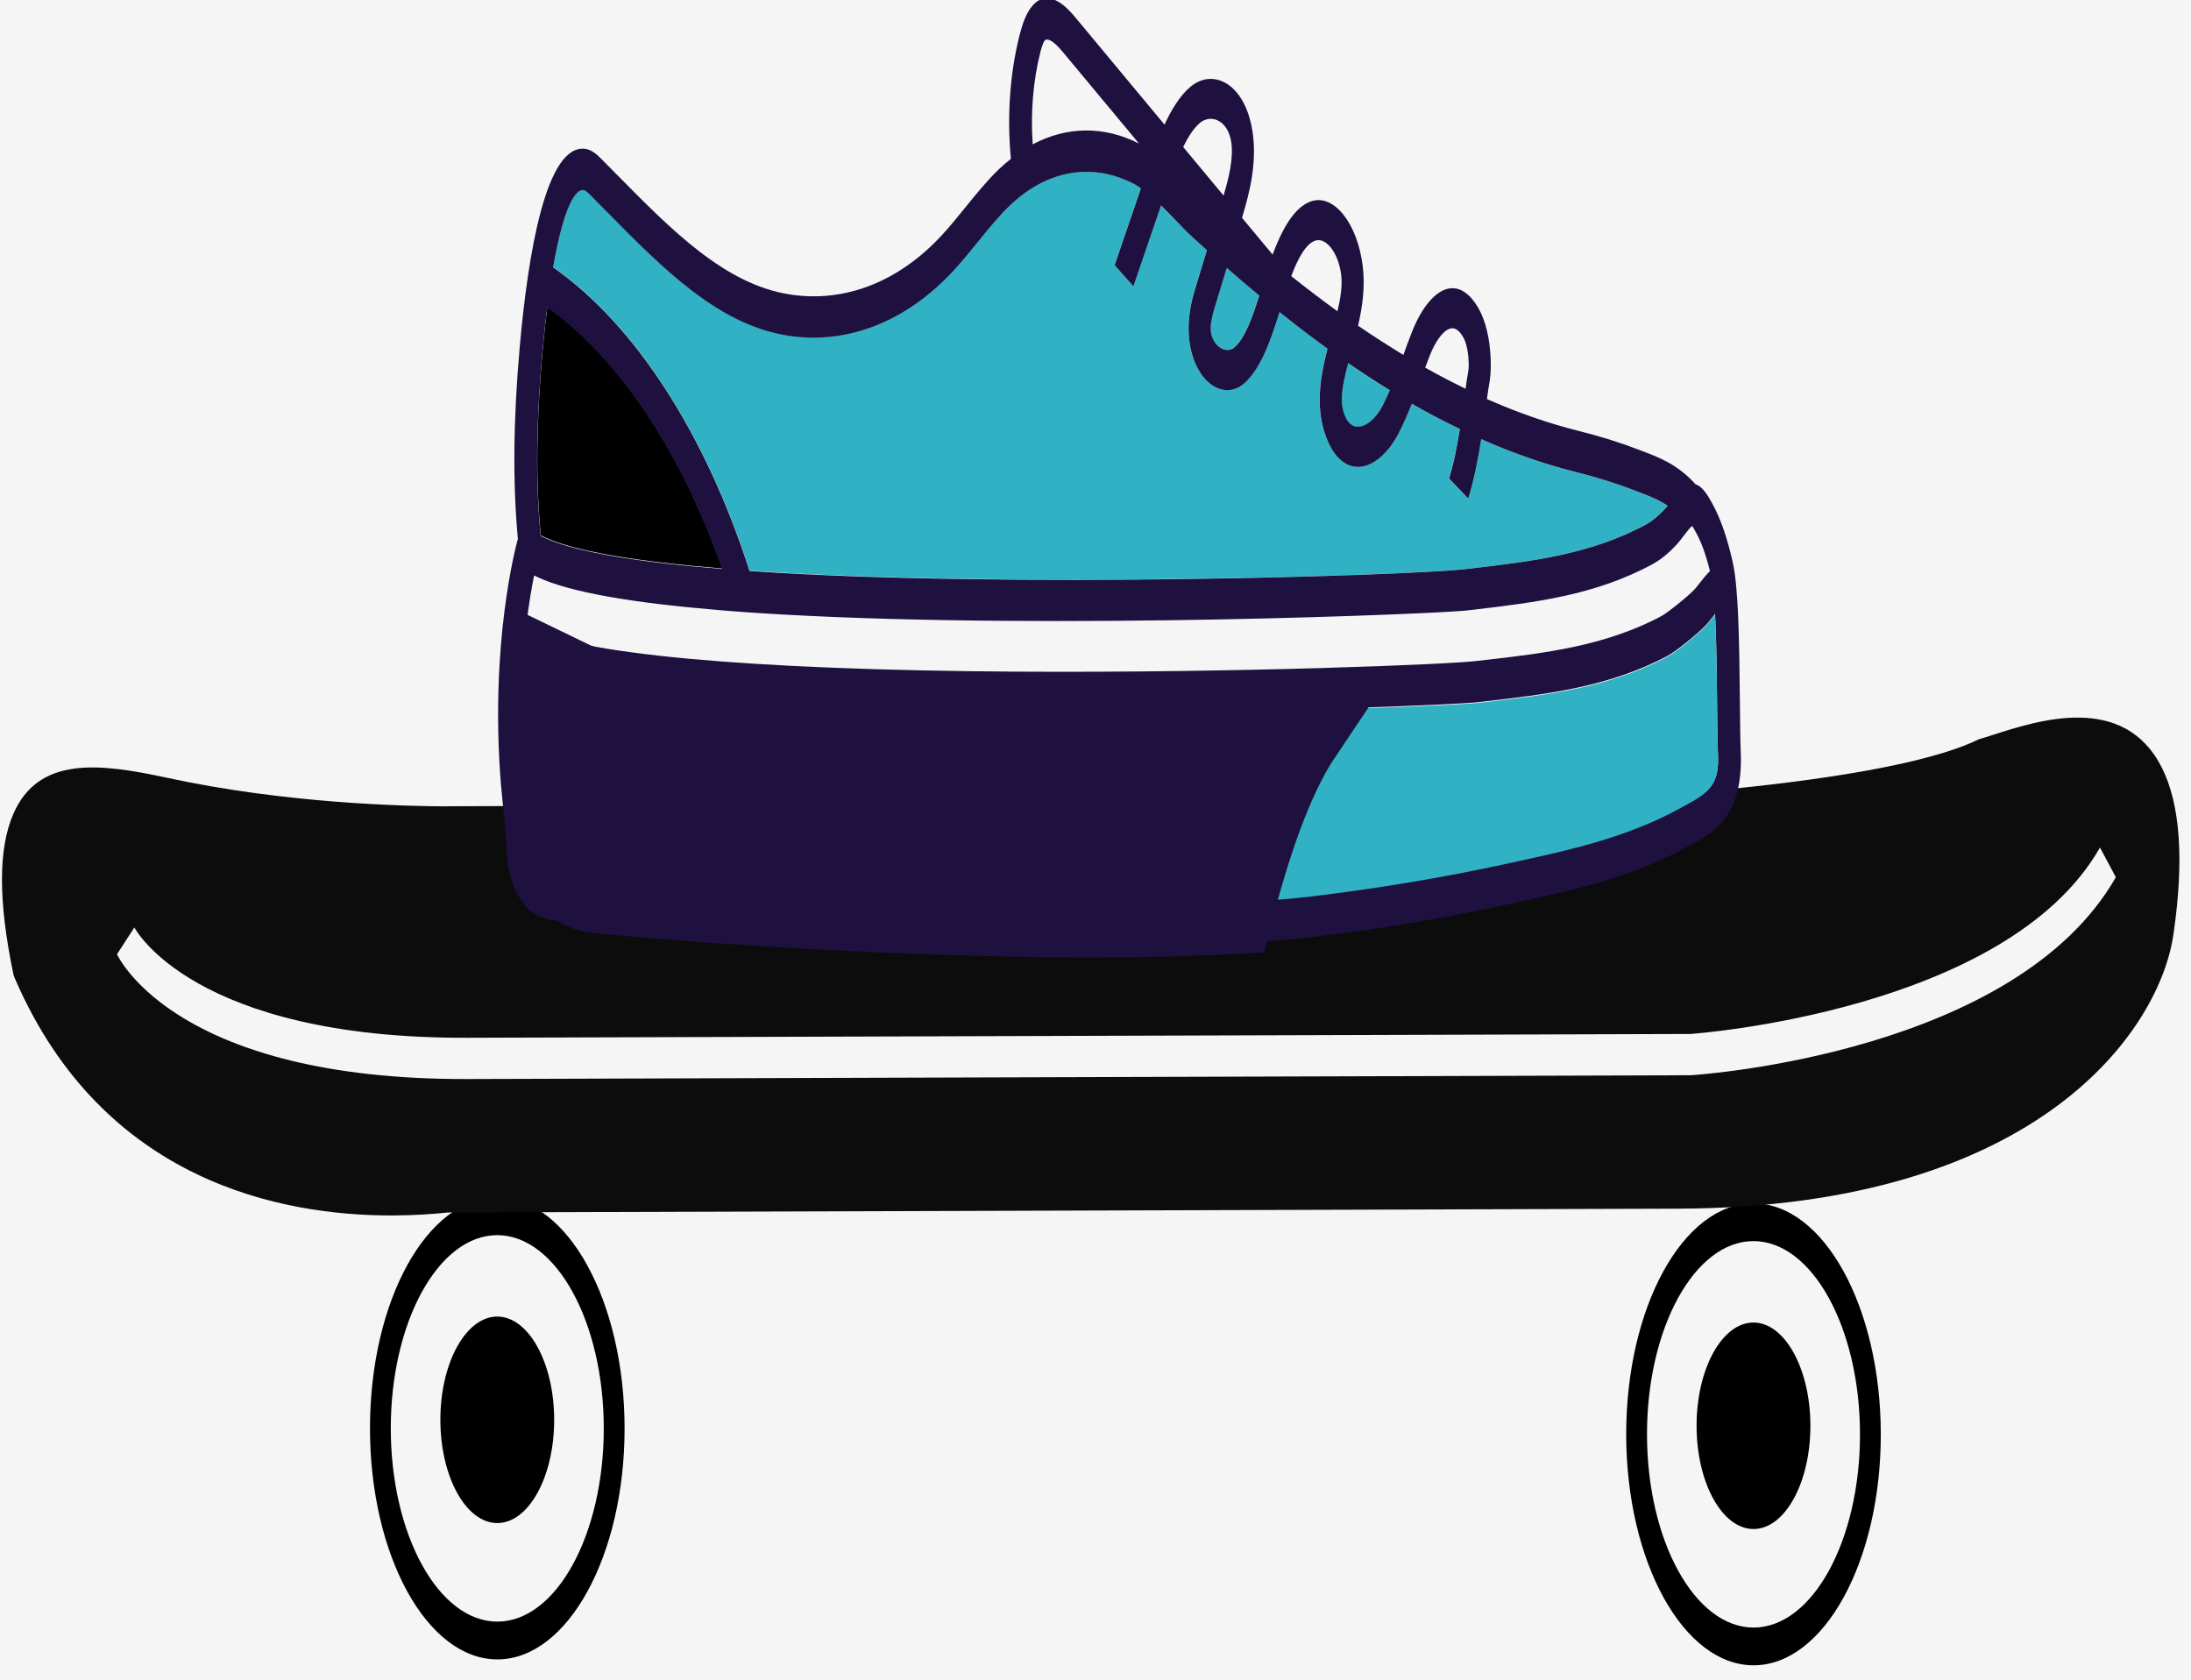 <svg width="133" height="102" viewBox="0 0 133 102" fill="none" xmlns="http://www.w3.org/2000/svg">
<rect width="133" height="102" fill="#1E1E1E"/>
<g clip-path="url(#clip0_0_1)">
<path d="M133 0H0V102H133V0Z" fill="#F5F5F5"/>
<path d="M106.423 73.05C102.163 73.064 98.704 79.367 98.715 87.098C98.726 94.828 102.202 101.107 106.462 101.092C110.722 101.077 114.181 94.774 114.17 87.044C114.159 79.313 110.684 73.035 106.423 73.05ZM106.459 98.801C102.895 98.813 99.987 93.56 99.978 87.094C99.969 80.626 102.862 75.353 106.426 75.341C109.99 75.328 112.898 80.581 112.907 87.048C112.916 93.515 110.023 98.788 106.459 98.801Z" fill="black"/>
<path d="M106.433 80.284C104.528 80.29 102.982 83.108 102.987 86.565C102.991 90.022 104.545 92.826 106.45 92.819C108.356 92.812 109.901 89.995 109.896 86.541C109.892 83.086 108.337 80.277 106.433 80.284Z" fill="black"/>
<path d="M30.188 72.691C25.927 72.684 22.46 78.968 22.459 86.701C22.458 94.435 25.924 100.727 30.185 100.734C34.445 100.74 37.913 94.457 37.914 86.723C37.915 78.99 34.448 72.698 30.188 72.691ZM30.185 98.44C26.621 98.433 23.72 93.169 23.722 86.7C23.723 80.233 26.622 74.976 30.188 74.98C33.752 74.986 36.651 80.25 36.651 86.719C36.65 93.189 33.749 98.446 30.185 98.44Z" fill="black"/>
<path d="M30.187 79.922C28.282 79.921 26.732 82.73 26.732 86.185C26.732 89.642 28.281 92.454 30.185 92.458C32.09 92.459 33.639 89.653 33.64 86.196C33.64 82.741 32.091 79.927 30.187 79.922Z" fill="black"/>
<path d="M131.22 46.58C128.919 42.05 123.746 43.719 120.965 44.615C120.653 44.717 120.378 44.804 120.153 44.867C120.137 44.872 120.12 44.878 120.104 44.886C113.623 48.039 92.867 48.731 92.665 48.74L27.137 48.944L27.137 48.95C24.553 48.944 17.288 48.772 10.1 47.206C6.077 46.345 2.34 45.864 0.804 49.421C-0.11 51.54 -0.108 54.713 0.809 59.12C0.826 59.202 0.85 59.277 0.88 59.345L0.922 59.442C6.26 71.746 17.106 73.806 23.85 73.785C25.128 73.781 26.259 73.702 27.177 73.605L101.86 73.372C123.862 73.304 131.158 62.408 131.94 56.672C132.591 52.201 132.35 48.806 131.22 46.58ZM102.64 65.272L28.375 65.503C10.832 65.558 7.248 58.237 7.103 57.927L8.156 56.3C8.189 56.367 11.709 63.05 28.371 62.998L102.612 62.767C102.779 62.756 121.796 61.406 127.474 51.451L128.437 53.252C122.379 63.874 103.443 65.221 102.64 65.272Z" fill="#0B0C0B"/>
<path d="M35.436 11.523C35.554 11.539 35.733 11.72 35.891 11.879L36.722 12.722C40.267 16.318 43.616 19.715 47.855 20.365C51.448 20.914 55.002 19.522 57.861 16.445C58.383 15.882 58.884 15.266 59.368 14.669C60.013 13.873 60.623 13.121 61.276 12.493C63.544 10.306 66.318 9.832 68.879 11.191C69.004 11.259 69.127 11.348 69.249 11.431L67.658 16.095L68.797 17.375L70.474 12.465C70.727 12.716 70.981 12.975 71.24 13.248C71.622 13.65 72.019 14.063 72.425 14.438C72.705 14.697 72.98 14.935 73.257 15.186L72.63 17.244C72.431 17.9 72.181 18.718 72.15 19.712C72.109 20.985 72.442 22.149 73.067 22.905C73.793 23.783 74.783 23.927 75.531 23.261C76.54 22.364 77.147 20.604 77.662 18.942C78.644 19.727 79.616 20.472 80.576 21.165C80.123 22.91 79.771 24.927 80.617 26.831C81.029 27.758 81.635 28.29 82.323 28.334C83.239 28.401 84.233 27.594 84.913 26.257C85.221 25.652 85.467 25.079 85.693 24.507C86.675 25.073 87.644 25.571 88.608 26.039C88.435 27.126 88.228 28.177 87.954 29.04L89.115 30.255C89.457 29.181 89.704 27.91 89.903 26.655C91.35 27.296 92.782 27.83 94.203 28.256C94.691 28.404 95.181 28.538 95.673 28.661C96.884 28.963 98.068 29.336 99.196 29.768L99.38 29.838C100.061 30.099 100.648 30.322 101.218 30.702C101.173 30.759 101.13 30.813 101.09 30.857C100.686 31.299 100.292 31.628 99.918 31.832C96.582 33.649 92.941 34.078 89.42 34.49L89.035 34.534C88.996 34.54 88.947 34.545 88.898 34.551C88.88 34.553 88.868 34.554 88.848 34.556C85.534 34.919 61.309 35.725 45.502 34.643C42.827 26.307 38.542 19.679 33.583 16.209C34.116 13.179 34.781 11.438 35.436 11.523Z" fill="#30B2C4"/>
<path d="M84.353 23.697C84.223 23.998 84.086 24.3 83.928 24.612C83.517 25.421 82.886 25.95 82.367 25.91C82.065 25.892 81.827 25.69 81.659 25.311C81.296 24.495 81.412 23.63 81.829 22.051C82.677 22.636 83.518 23.184 84.353 23.697Z" fill="#30B2C4"/>
<path d="M73.802 18.41L74.457 16.255C75.124 16.841 75.782 17.4 76.43 17.938C76.015 19.26 75.564 20.514 74.939 21.07C74.616 21.358 74.139 21.275 73.807 20.872C73.651 20.683 73.469 20.353 73.484 19.846C73.5 19.403 73.654 18.898 73.802 18.41Z" fill="#30B2C4"/>
<path d="M32.928 21.395C33.017 20.408 33.117 19.486 33.226 18.624C37.563 21.718 41.341 27.382 43.85 34.509C38.713 34.096 34.659 33.459 32.832 32.503C32.515 29.316 32.547 25.672 32.928 21.395Z" fill="black"/>
<path d="M32.44 34.955C32.51 34.989 32.588 35.024 32.663 35.059C34.655 35.986 38.53 36.607 43.363 37.016C43.441 37.021 43.519 37.029 43.598 37.036C43.819 37.054 44.042 37.072 44.267 37.091C44.431 37.103 44.596 37.116 44.764 37.129C44.926 37.142 45.091 37.152 45.255 37.165C45.504 37.183 45.754 37.198 46.007 37.216C46.104 37.221 46.2 37.229 46.298 37.234C46.649 37.257 47.003 37.278 47.36 37.298C47.369 37.298 47.376 37.298 47.385 37.3C64.053 38.246 87.756 37.249 89.142 37.053L89.519 37.009C93.117 36.587 96.837 36.152 100.325 34.261C100.811 33.999 101.312 33.588 101.814 33.037C101.905 32.937 102.013 32.803 102.126 32.657C102.153 32.622 102.18 32.589 102.208 32.552C102.212 32.546 102.217 32.541 102.221 32.535C102.26 32.487 102.299 32.435 102.339 32.382C102.349 32.368 102.36 32.357 102.369 32.344C102.411 32.29 102.452 32.239 102.492 32.19C102.497 32.185 102.501 32.179 102.506 32.174C102.58 32.085 102.648 32.014 102.706 31.96C102.776 32.057 102.869 32.229 102.926 32.334L102.969 32.412C103.285 32.984 103.555 33.742 103.79 34.691C103.571 34.901 103.358 35.166 103.161 35.417C103.05 35.56 102.945 35.695 102.857 35.789C102.456 36.216 101.223 37.2 100.828 37.411C97.412 39.221 93.686 39.648 90.081 40.059L89.683 40.103C88.223 40.305 75.23 40.837 61.665 40.752C45.352 40.65 34.875 39.68 31.956 38.019C32.111 36.694 32.297 35.649 32.44 34.955Z" fill="#F5F5F5"/>
<path d="M63.127 3.185C63.169 3.017 63.282 2.567 63.404 2.431C63.505 2.317 63.785 2.259 64.507 3.126L69.129 8.683C66.996 7.6 64.74 7.633 62.676 8.729C62.542 6.852 62.693 4.916 63.127 3.185Z" fill="#F5F5F5"/>
<path d="M105.666 45.565C105.639 44.959 105.628 43.918 105.618 42.715C105.581 38.789 105.526 35.663 105.183 34.136C104.852 32.658 104.451 31.499 103.957 30.599L103.918 30.529C103.714 30.153 103.367 29.528 102.905 29.391C102.889 29.37 102.874 29.343 102.856 29.321C101.782 28.179 100.76 27.787 99.678 27.376L99.496 27.306C98.336 26.86 97.117 26.48 95.874 26.17C95.396 26.05 94.918 25.919 94.441 25.777C93.061 25.362 91.668 24.846 90.262 24.223C90.268 24.182 90.274 24.139 90.278 24.101L90.297 23.96C90.325 23.745 90.353 23.588 90.377 23.447C90.463 22.946 90.516 22.561 90.488 21.802C90.443 20.567 90.182 19.476 89.755 18.727C89.239 17.824 88.617 17.398 87.96 17.514C87.145 17.649 86.302 18.639 85.707 20.158C85.517 20.644 85.35 21.099 85.189 21.544C84.282 20.995 83.366 20.407 82.439 19.771C82.7 18.638 82.876 17.429 82.722 16.164C82.406 13.561 80.975 11.756 79.594 12.219C78.553 12.569 77.809 13.959 77.251 15.454L75.394 13.223C75.859 11.679 76.314 9.889 76.035 8.007C75.856 6.797 75.391 5.826 74.729 5.27C73.961 4.625 73.009 4.631 72.247 5.281C71.621 5.817 71.115 6.645 70.689 7.565L65.285 1.068C64.897 0.603 63.715 -0.815 62.691 0.327C62.265 0.802 62.033 1.567 61.88 2.18C61.296 4.507 61.12 7.127 61.366 9.641C61.117 9.84 60.869 10.049 60.629 10.28C59.91 10.974 59.239 11.8 58.592 12.601C58.124 13.177 57.641 13.775 57.156 14.297C54.542 17.113 51.279 18.387 47.969 17.878C44.026 17.277 40.804 14.007 37.393 10.548L36.558 9.703C36.306 9.447 35.959 9.098 35.54 9.037C33.158 8.699 32.056 15.371 31.552 21.03C31.154 25.486 31.119 29.322 31.438 32.73C31.43 32.754 31.42 32.776 31.413 32.803C31.343 33.055 29.707 39.07 30.412 47.651L30.736 51.026C30.727 51.417 30.742 52.24 30.966 53.112C31.238 54.168 31.861 55.496 33.319 55.829C35.24 56.14 51.61 57.573 66.254 57.519C71.133 57.502 75.826 57.32 79.723 56.879C83.759 56.393 87.72 55.729 91.499 54.908L91.929 54.815C95.421 54.057 99.033 53.275 102.443 51.391L102.696 51.252C104.026 50.535 105.848 49.548 105.666 45.565ZM104.233 42.755C104.245 44.004 104.254 45.083 104.287 45.771C104.368 47.556 103.806 48.032 102.299 48.847L102.039 48.989C98.746 50.808 95.195 51.576 91.763 52.32L91.333 52.413C87.579 53.228 83.642 53.887 79.633 54.373C78.362 54.518 77.005 54.634 75.586 54.725C77.203 48.61 78.994 44.707 80.918 43.124L80.891 43.016C85.853 42.863 89.275 42.691 89.782 42.619L90.172 42.574C93.853 42.149 97.661 41.713 101.226 39.812C101.771 39.523 103.107 38.429 103.569 37.932C103.684 37.81 103.823 37.633 103.969 37.446C104.009 37.394 104.06 37.329 104.112 37.261C104.197 38.938 104.218 41.113 104.233 42.755ZM33.468 53.333C32.127 53.026 32.099 51.547 32.12 51.119C32.129 50.994 32.127 50.87 32.115 50.745L31.78 47.251C31.574 44.729 31.593 42.443 31.713 40.502C36.238 42.792 51.896 43.32 65.829 43.271C70.367 43.255 74.722 43.178 78.446 43.081C76.84 45.582 75.364 49.508 74.036 54.812C58.172 55.626 35.71 53.694 33.468 53.333ZM32.919 21.431C33.007 20.445 33.107 19.523 33.216 18.661C37.552 21.754 41.328 27.414 43.836 34.537C38.701 34.124 34.648 33.488 32.822 32.532C32.505 29.347 32.538 25.706 32.919 21.431ZM32.422 34.934C32.492 34.969 32.57 35.004 32.645 35.039C34.638 35.973 38.515 36.599 43.349 37.01C43.427 37.015 43.505 37.023 43.584 37.031C43.805 37.049 44.029 37.067 44.253 37.085C44.417 37.098 44.583 37.111 44.751 37.124C44.913 37.137 45.078 37.147 45.242 37.16C45.491 37.178 45.741 37.194 45.995 37.212C46.092 37.217 46.187 37.225 46.286 37.23C46.637 37.253 46.991 37.273 47.348 37.294C47.357 37.294 47.364 37.294 47.373 37.296C64.047 38.249 87.759 37.245 89.146 37.048L89.522 37.003C93.122 36.578 96.844 36.14 100.333 34.237C100.819 33.972 101.32 33.559 101.823 33.004C101.914 32.904 102.021 32.768 102.134 32.621C102.161 32.586 102.188 32.553 102.216 32.515C102.221 32.51 102.225 32.504 102.23 32.499C102.269 32.45 102.307 32.398 102.348 32.344C102.358 32.33 102.368 32.319 102.377 32.306C102.419 32.252 102.461 32.2 102.501 32.151C102.506 32.146 102.51 32.14 102.515 32.135C102.589 32.045 102.656 31.974 102.714 31.92C102.785 32.017 102.877 32.19 102.934 32.296L102.978 32.374C103.294 32.95 103.564 33.713 103.799 34.669C103.58 34.881 103.367 35.147 103.17 35.4C103.058 35.544 102.954 35.68 102.866 35.775C102.465 36.205 101.231 37.195 100.836 37.408C97.418 39.23 93.691 39.66 90.085 40.074L89.686 40.118C88.226 40.321 75.228 40.857 61.658 40.772C45.339 40.669 34.858 39.692 31.938 38.02C32.093 36.686 32.28 35.634 32.422 34.934ZM86.798 21.569C87.159 20.646 87.663 20.005 88.083 19.933C88.344 19.889 88.589 20.067 88.824 20.475C89.008 20.797 89.127 21.338 89.15 21.959C89.165 22.324 89.151 22.4 89.096 22.723C89.065 22.902 89.031 23.108 88.994 23.384L88.975 23.525C88.972 23.55 88.969 23.574 88.965 23.599C88.153 23.206 87.336 22.78 86.512 22.317C86.601 22.076 86.697 21.826 86.798 21.569ZM84.362 23.688C84.232 23.989 84.095 24.29 83.938 24.602C83.526 25.411 82.895 25.939 82.376 25.9C82.074 25.882 81.836 25.68 81.668 25.301C81.306 24.487 81.421 23.622 81.839 22.044C82.686 22.629 83.528 23.176 84.362 23.688ZM79.839 14.608C80.502 14.383 81.254 15.372 81.413 16.683C81.493 17.347 81.378 18.095 81.189 18.895C80.265 18.229 79.328 17.514 78.382 16.762C78.774 15.722 79.254 14.805 79.839 14.608ZM73.811 18.417L74.466 16.263C75.133 16.849 75.791 17.407 76.439 17.944C76.024 19.265 75.573 20.518 74.948 21.073C74.624 21.362 74.148 21.279 73.816 20.877C73.66 20.688 73.478 20.358 73.493 19.851C73.509 19.409 73.664 18.905 73.811 18.417ZM72.82 7.477C73.228 7.128 73.756 7.127 74.168 7.472C74.377 7.647 74.646 7.993 74.741 8.635C74.884 9.605 74.605 10.754 74.274 11.872L71.822 8.924C72.118 8.319 72.446 7.798 72.82 7.477ZM63.14 3.219C63.182 3.051 63.295 2.6 63.417 2.465C63.518 2.35 63.797 2.292 64.52 3.16L69.141 8.714C67.008 7.632 64.753 7.665 62.689 8.761C62.555 6.884 62.706 4.949 63.14 3.219ZM35.432 11.539C35.55 11.555 35.729 11.735 35.886 11.895L36.718 12.737C40.264 16.334 43.612 19.731 47.853 20.38C51.447 20.928 55.002 19.534 57.863 16.454C58.385 15.891 58.886 15.274 59.37 14.677C60.016 13.88 60.625 13.128 61.279 12.5C63.549 10.311 66.323 9.835 68.885 11.194C69.01 11.261 69.133 11.351 69.255 11.434L67.662 16.1L68.802 17.38L70.48 12.467C70.733 12.719 70.987 12.978 71.246 13.251C71.628 13.653 72.025 14.066 72.431 14.441C72.711 14.7 72.986 14.938 73.263 15.189L72.635 17.248C72.436 17.904 72.186 18.723 72.155 19.718C72.113 20.991 72.447 22.155 73.072 22.912C73.797 23.79 74.788 23.933 75.537 23.266C76.546 22.368 77.153 20.608 77.669 18.945C78.651 19.73 79.623 20.475 80.583 21.168C80.13 22.914 79.777 24.931 80.624 26.836C81.036 27.764 81.641 28.295 82.33 28.339C83.245 28.406 84.24 27.598 84.921 26.26C85.229 25.654 85.475 25.082 85.701 24.509C86.683 25.075 87.653 25.573 88.617 26.041C88.444 27.128 88.236 28.18 87.963 29.043L89.123 30.258C89.465 29.184 89.713 27.912 89.913 26.657C91.359 27.297 92.792 27.831 94.213 28.257C94.702 28.404 95.192 28.538 95.683 28.661C96.895 28.963 98.08 29.335 99.208 29.767L99.391 29.837C100.073 30.098 100.66 30.32 101.23 30.701C101.185 30.758 101.142 30.812 101.101 30.855C100.697 31.298 100.303 31.628 99.929 31.832C96.592 33.651 92.95 34.081 89.428 34.494L89.043 34.539C89.004 34.544 88.954 34.55 88.905 34.556C88.887 34.559 88.875 34.559 88.856 34.561C85.541 34.925 61.308 35.741 45.497 34.664C42.822 26.325 38.538 19.697 33.577 16.227C34.111 13.196 34.776 11.454 35.432 11.539Z" fill="#1E113F"/>
<path d="M104.23 42.805C104.242 44.054 104.252 45.133 104.284 45.821C104.366 47.607 103.804 48.083 102.297 48.898L102.037 49.04C98.745 50.858 95.195 51.625 91.764 52.367L91.334 52.461C87.581 53.275 83.645 53.932 79.637 54.416C78.366 54.561 77.009 54.676 75.591 54.767C77.206 48.651 78.996 44.748 80.92 43.165L80.893 43.056C85.854 42.905 89.275 42.735 89.782 42.663L90.172 42.618C93.852 42.195 97.659 41.76 101.223 39.86C101.767 39.571 103.103 38.477 103.566 37.98C103.68 37.858 103.819 37.681 103.965 37.494C104.005 37.442 104.056 37.377 104.108 37.309C104.193 38.986 104.214 41.163 104.23 42.805Z" fill="#30B2C4"/>
<path d="M36.023 53.498C34.759 53.221 34.731 51.885 34.752 51.498C34.76 51.386 34.758 51.273 34.747 51.16L34.431 48.005C34.236 45.728 34.254 43.663 34.366 41.911C38.636 43.98 53.408 44.459 66.553 44.419C70.835 44.405 74.943 44.336 78.457 44.249C76.942 46.508 75.549 50.052 74.297 54.842C59.331 55.574 38.138 53.824 36.023 53.498Z" fill="#1E113F" stroke="#1E113F" stroke-width="6.208" stroke-miterlimit="10"/>
</g>
<defs>
<clipPath id="clip0_0_1">
<rect width="133" height="102" fill="white"/>
</clipPath>
</defs>
</svg>
